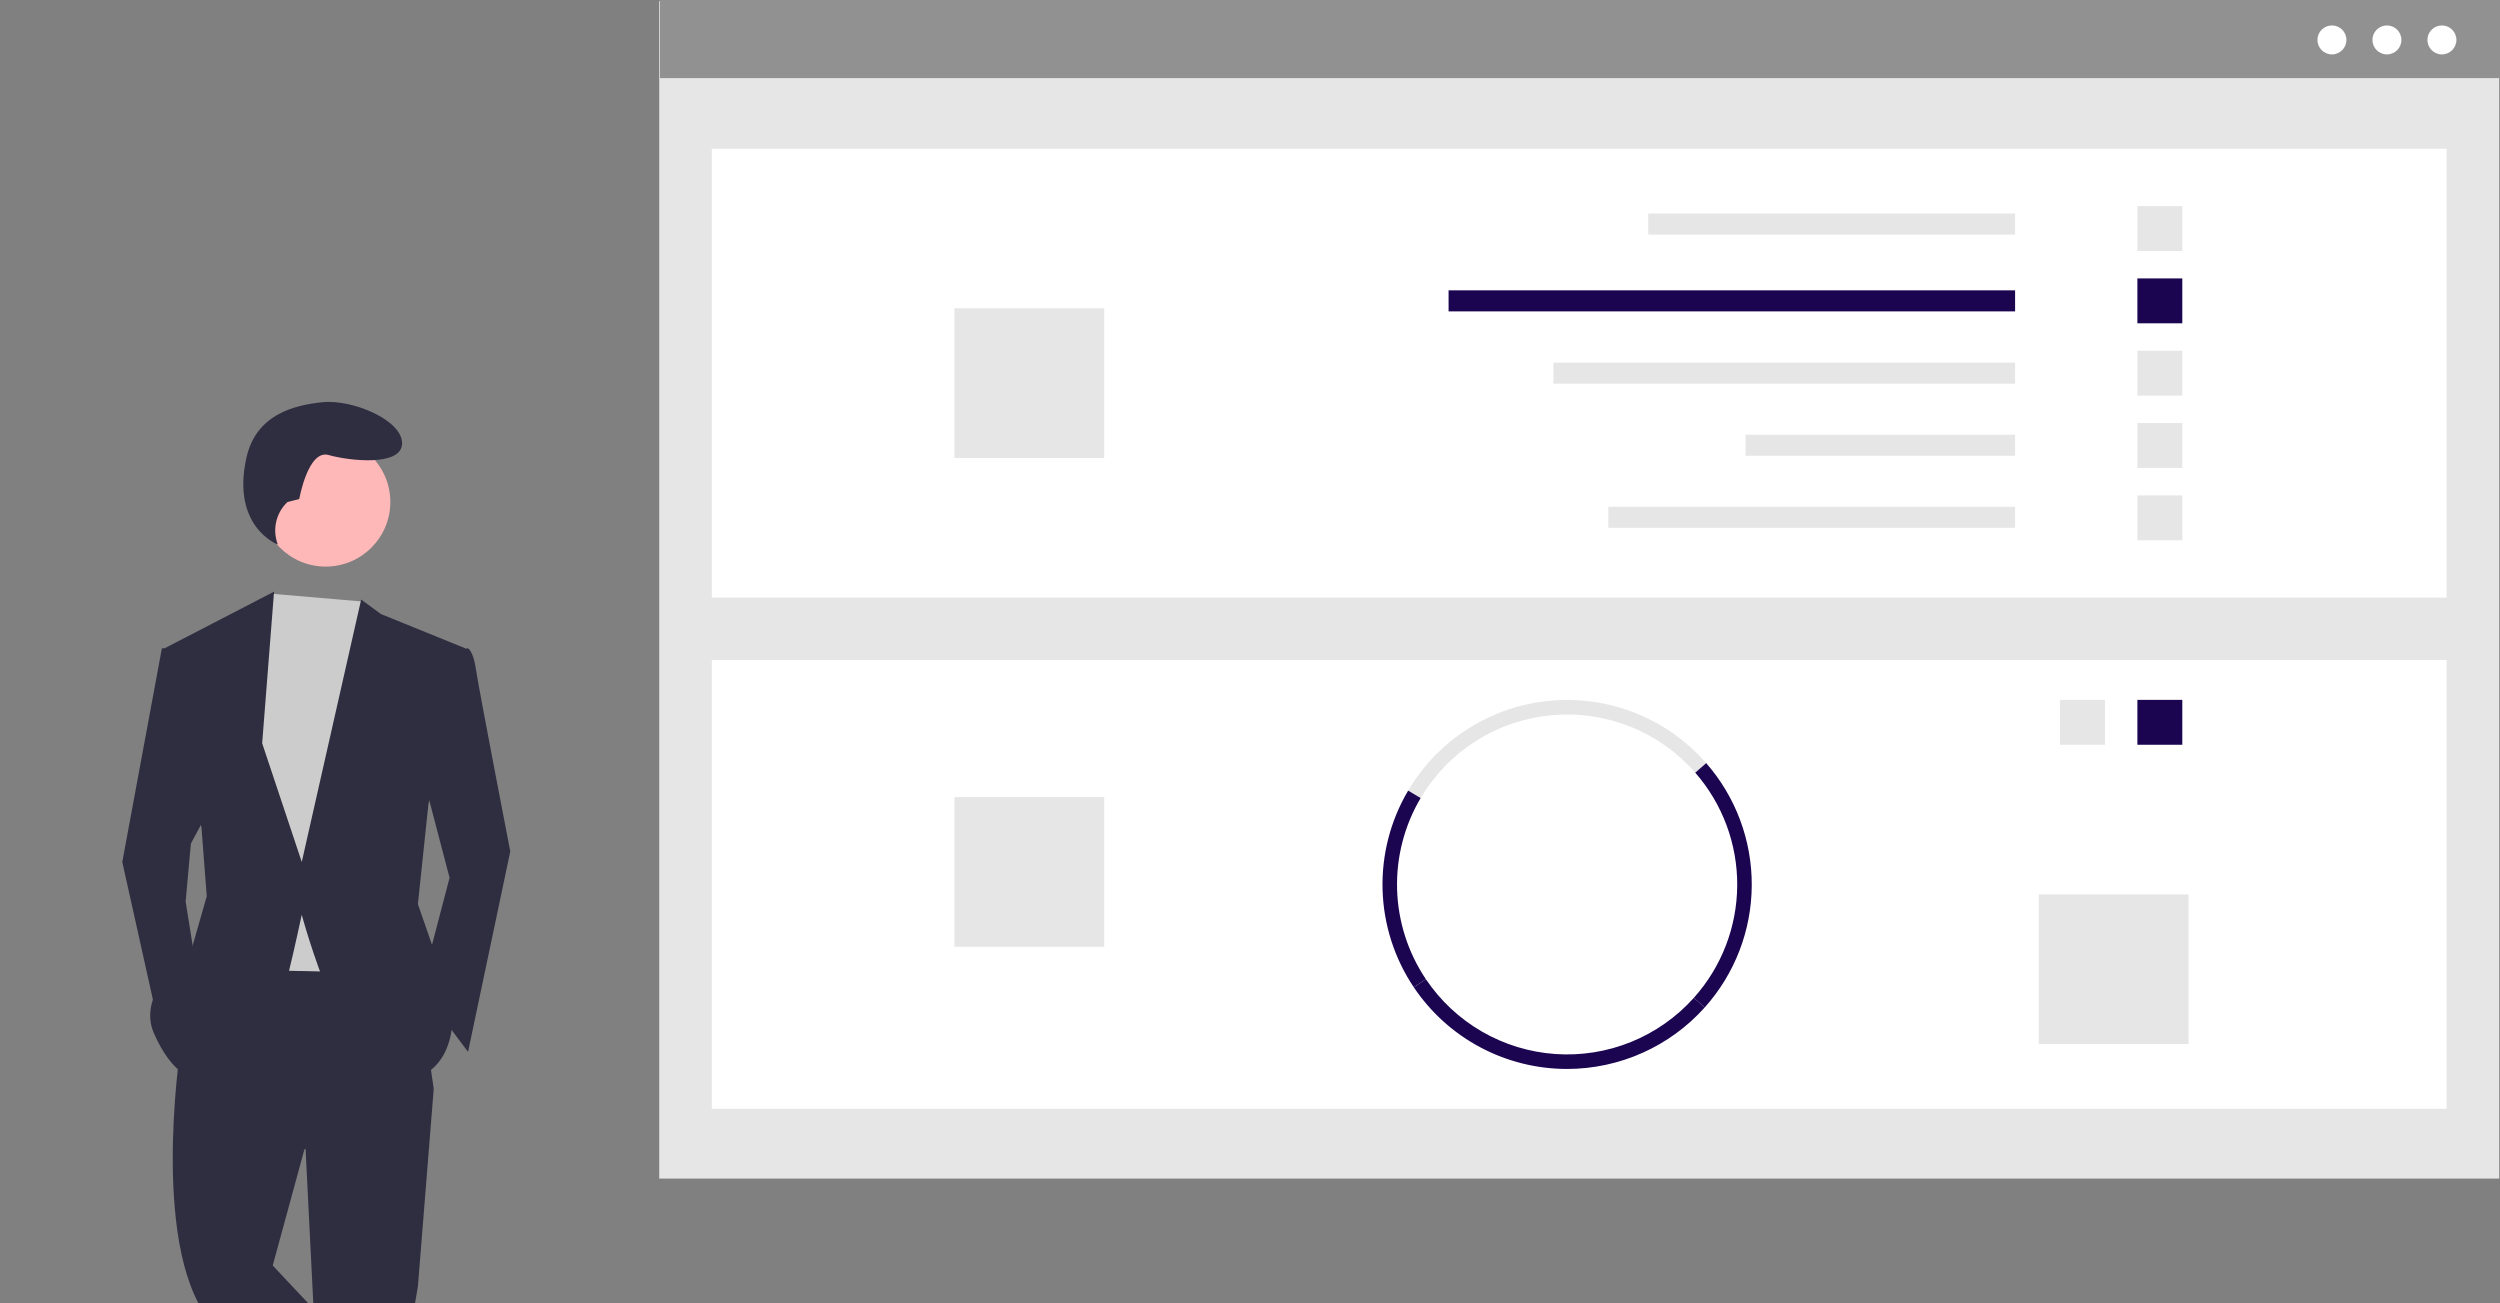 <svg width="610" height="318" viewBox="0 0 610 318" fill="none" xmlns="http://www.w3.org/2000/svg">
<rect x="0" y="0" width="610" height="318" fill="#808080" stroke="none"/>
<g clip-path="url(#clip0_36_14868)">
<path d="M160.852 0.254H609.809V287.572H160.852V0.254Z" fill="#E6E6E6"/>
<path d="M173.69 36.293H596.971V145.821H173.69V36.293Z" fill="white"/>
<path d="M402.169 52.109H491.684V57.244H402.169V52.109Z" fill="#E6E6E6"/>
<path d="M353.454 70.844H491.684V75.978H353.454V70.844Z" fill="#1B0551"/>
<path d="M379.029 88.484H491.684V93.619H379.029V88.484Z" fill="#E6E6E6"/>
<path d="M425.918 106.07H491.684V111.205H425.918V106.07Z" fill="#E6E6E6"/>
<path d="M392.426 123.648H491.684V128.783H392.426V123.648Z" fill="#E6E6E6"/>
<path d="M521.521 50.289H532.482V61.242H521.521V50.289Z" fill="#E6E6E6"/>
<path d="M521.521 67.934H532.482V78.886H521.521V67.934Z" fill="#1B0551"/>
<path d="M521.521 85.582H532.482V96.535H521.521V85.582Z" fill="#E6E6E6"/>
<path d="M521.521 103.223H532.482V114.175H521.521V103.223Z" fill="#E6E6E6"/>
<path d="M521.521 120.873H532.482V131.826H521.521V120.873Z" fill="#E6E6E6"/>
<path d="M232.883 75.234H269.42V111.744H232.883V75.234Z" fill="#E6E6E6"/>
<path d="M173.69 161.031H596.971V270.559H173.69V161.031Z" fill="white"/>
<path d="M502.645 170.768H513.605V181.72H502.645V170.768Z" fill="#E6E6E6"/>
<path d="M521.521 170.768H532.482V181.72H521.521V170.768Z" fill="#1B0551"/>
<path d="M346.638 194.719C349.979 189.067 354.614 184.288 360.163 180.776C365.712 177.263 372.017 175.116 378.558 174.513C385.099 173.909 391.69 174.865 397.789 177.302C403.888 179.74 409.321 183.589 413.641 188.534L416.312 186.201C411.624 180.833 405.727 176.654 399.107 174.008C392.486 171.361 385.332 170.323 378.232 170.978C371.132 171.633 364.289 173.963 358.265 177.777C352.242 181.59 347.211 186.778 343.586 192.913L346.638 194.719Z" fill="#E6E6E6"/>
<path d="M344.966 240.894L347.91 238.916C343.55 232.418 341.117 224.821 340.892 217C340.667 209.18 342.659 201.455 346.638 194.718L343.585 192.912C339.265 200.226 337.102 208.612 337.346 217.102C337.59 225.592 340.232 233.84 344.966 240.894V240.894Z" fill="#1B0551"/>
<path d="M415.942 245.831C423.275 237.649 427.36 227.069 427.428 216.085C427.496 205.102 423.542 194.472 416.312 186.199L413.641 188.532C420.301 196.153 423.943 205.945 423.881 216.063C423.818 226.182 420.055 235.928 413.3 243.466L415.942 245.831Z" fill="#1B0551"/>
<path d="M382.378 260.826C388.712 260.821 394.975 259.483 400.758 256.9C406.541 254.317 411.714 250.546 415.942 245.832L413.3 243.467C409.083 248.176 403.844 251.859 397.984 254.236C392.125 256.612 385.799 257.62 379.491 257.181C373.182 256.741 367.057 254.868 361.584 251.702C356.111 248.537 351.434 244.163 347.91 238.916L344.966 240.894C349.084 247.031 354.652 252.06 361.177 255.536C367.702 259.012 374.984 260.829 382.378 260.826V260.826Z" fill="#1B0551"/>
<path d="M232.883 194.5H269.42V231.009H232.883V194.5Z" fill="#E6E6E6"/>
<path d="M497.468 218.229H534.005V254.738H497.468V218.229Z" fill="#E6E6E6"/>
<path d="M161.044 0H610V19.059H161.044V0Z" fill="#919191"/>
<path d="M595.826 13.276C593.874 13.276 592.291 11.694 592.291 9.743C592.291 7.792 593.874 6.211 595.826 6.211C597.779 6.211 599.361 7.792 599.361 9.743C599.361 11.694 597.779 13.276 595.826 13.276Z" fill="white"/>
<path d="M582.408 13.276C580.456 13.276 578.873 11.694 578.873 9.743C578.873 7.792 580.456 6.211 582.408 6.211C584.361 6.211 585.943 7.792 585.943 9.743C585.943 11.694 584.361 13.276 582.408 13.276Z" fill="white"/>
<path d="M568.99 13.276C567.038 13.276 565.455 11.694 565.455 9.743C565.455 7.792 567.038 6.211 568.99 6.211C570.943 6.211 572.525 7.792 572.525 9.743C572.525 11.694 570.943 13.276 568.99 13.276Z" fill="white"/>
<path d="M74.274 274.676L76.85 326.158L70.409 382.145L89.73 384.719L101.966 313.931L105.83 265.666L74.274 274.676Z" fill="#2F2E41"/>
<path d="M44.005 256.012C44.005 256.012 36.277 306.85 52.377 323.582C68.478 340.314 90.374 369.916 90.374 369.916L105.83 350.61L66.546 308.781L74.274 280.466L105.83 265.665L100.678 230.27L54.31 229.627L44.005 256.012Z" fill="#2F2E41"/>
<path d="M79.468 138.248C70.757 138.248 63.696 131.192 63.696 122.487C63.696 113.783 70.757 106.727 79.468 106.727C88.179 106.727 95.24 113.783 95.24 122.487C95.24 131.192 88.179 138.248 79.468 138.248Z" fill="#FFB8B8"/>
<path d="M66.386 144.885L63.97 148.542L57.53 166.561L62.682 236.705L92.951 237.349L96.814 156.908L88.72 146.798L66.386 144.885Z" fill="#CCCCCC"/>
<path d="M109.051 158.839L114.203 158.195C114.203 158.195 115.491 158.839 116.135 163.344C116.779 167.848 124.507 207.747 124.507 207.747L114.203 256.655L102.611 241.21L109.695 214.182L102.611 187.154L109.051 158.839Z" fill="#2F2E41"/>
<path d="M43.362 158.197H39.498L29.838 210.323L38.853 250.865L47.87 236.064L45.294 219.976L46.582 205.818L51.09 197.452L43.362 158.197Z" fill="#2F2E41"/>
<path d="M70.148 122.488L73.016 121.772C73.016 121.772 75.167 109.593 80.185 111.026C85.204 112.459 98.108 113.892 98.108 108.16C98.108 102.429 85.921 97.415 78.751 98.131C71.582 98.847 62.426 101.224 60.111 111.742C56.401 128.604 67.767 132.863 67.767 132.863L67.578 132.249C67.052 130.544 67.015 128.727 67.469 127.002C67.923 125.277 68.851 123.714 70.148 122.488V122.488Z" fill="#2F2E41"/>
<path d="M113.559 158.195L92.95 149.829L88.12 146.29L73.63 210.321L63.97 181.362L66.868 144.359L40.142 158.195L49.158 201.955L50.446 218.687L46.582 232.201C46.582 232.201 33.058 241.854 37.566 252.15C42.074 262.447 47.226 263.09 47.226 263.09C47.226 263.09 69.122 242.497 70.41 237.349C71.698 232.201 73.63 223.192 73.63 223.192C73.63 223.192 84.578 264.377 97.458 263.734C110.339 263.09 110.339 249.576 110.339 249.576L107.119 235.419L101.966 220.617L104.542 196.163L113.559 158.195Z" fill="#2F2E41"/>
</g>
<defs>
<clipPath id="clip0_36_14868">
<rect width="610" height="318" fill="white" transform="matrix(-1 0 0 1 610 0)"/>
</clipPath>
</defs>
</svg>
